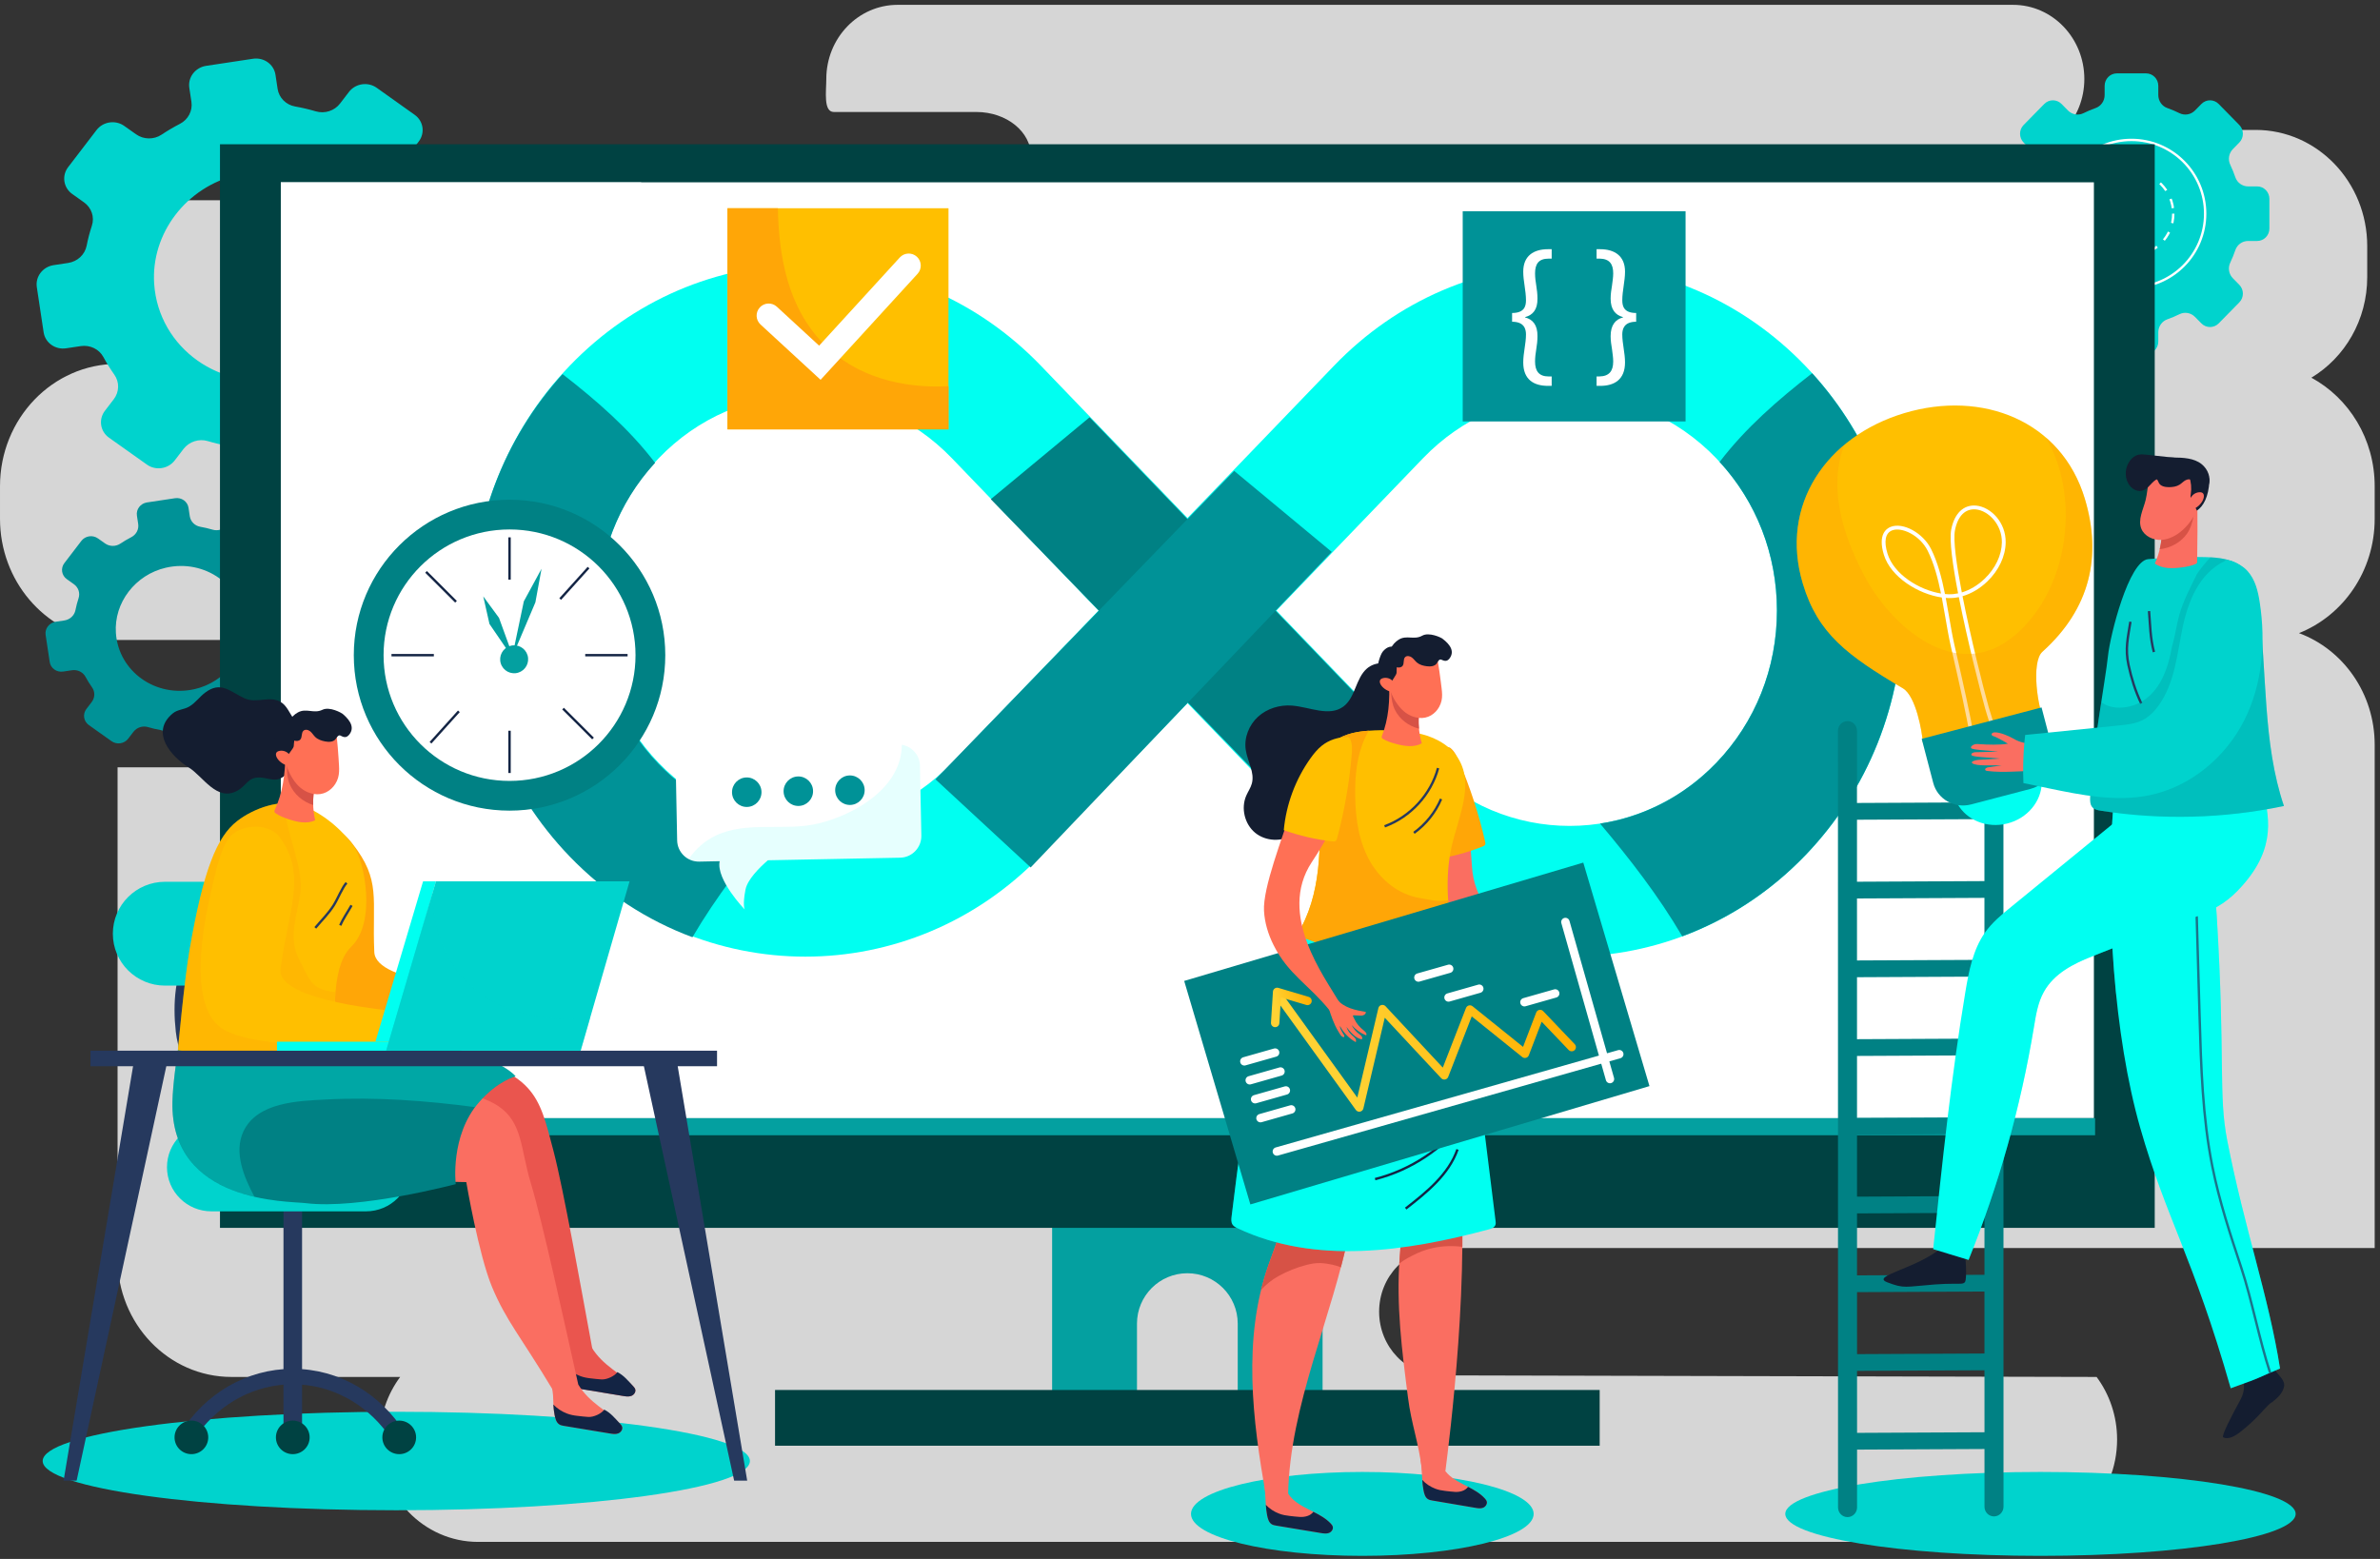 <svg  viewBox="0 0 290 190" fill="none" xmlns="http://www.w3.org/2000/svg">
<rect x="0" y="0" width="290" height="190" fill="#333333" stroke="none"/>
<path opacity="0.8" d="M289.352 63.23V59.255C289.352 53.505 286.222 48.519 281.639 46.032C285.707 43.584 288.443 39.011 288.443 33.77V29.994C288.443 22.174 282.351 15.834 274.838 15.834H251.594C253.066 14.214 253.974 12.034 253.974 9.628C253.974 4.636 250.088 0.59 245.291 0.59H109.368C104.572 0.59 100.684 4.637 100.684 9.628C100.684 11.075 100.3 13.649 101.601 13.649C109.15 13.649 118.973 13.649 118.973 13.649C122.648 13.649 125.628 16.058 125.628 19.03C125.628 22.001 122.648 24.41 118.973 24.41H14.809C14.776 24.41 14.743 24.406 14.709 24.406C14.001 26.12 13.607 28.009 13.607 29.994V33.77C13.607 37.977 15.372 41.755 18.171 44.347H14.325C6.415 44.347 0.001 51.022 0.001 59.255V63.23C0.001 70.78 5.395 77.016 12.39 77.999H70.913C75.031 77.999 78.37 81.474 78.37 85.76C78.37 90.047 75.031 93.522 70.913 93.522H14.325V153.373C14.325 161.35 20.54 167.82 28.205 167.82H48.76C47.195 169.927 46.261 172.57 46.261 175.441C46.261 182.335 51.63 187.923 58.254 187.923H245.973C252.598 187.923 257.966 182.335 257.966 175.441C257.966 172.57 257.032 169.928 255.468 167.82L175.502 167.628C171.383 167.628 168.044 164.151 168.044 159.865C168.044 155.578 171.383 152.103 175.502 152.103H289.352V90.774C289.352 84.495 285.501 79.154 280.126 77.163C285.519 75.024 289.352 69.594 289.352 63.23Z" fill="white"/>
<path d="M275.033 22.719H273.927C273.223 22.719 272.594 22.266 272.369 21.591C272.193 21.077 271.986 20.578 271.76 20.093C271.447 19.448 271.577 18.677 272.074 18.169L272.855 17.374C273.439 16.782 273.439 15.818 272.855 15.23L270.344 12.671C269.76 12.078 268.816 12.078 268.238 12.671L267.453 13.468C266.957 13.975 266.197 14.105 265.564 13.793C265.087 13.559 264.597 13.348 264.09 13.17C263.428 12.937 262.986 12.3 262.986 11.583V10.459C262.986 9.619 262.317 8.942 261.494 8.942H257.941C257.116 8.942 256.448 9.619 256.448 10.459V11.583C256.448 12.299 256.006 12.937 255.342 13.17C254.835 13.348 254.344 13.559 253.869 13.793C253.238 14.105 252.481 13.975 251.98 13.468L251.199 12.671C250.617 12.078 249.672 12.078 249.091 12.671L246.578 15.23C245.995 15.818 245.995 16.782 246.578 17.374L247.359 18.169C247.858 18.677 247.99 19.448 247.68 20.093C247.449 20.577 247.243 21.076 247.07 21.591C246.839 22.266 246.212 22.719 245.507 22.719H244.405C243.58 22.719 242.913 23.399 242.913 24.238V27.851C242.913 28.691 243.581 29.369 244.405 29.369H245.507C246.212 29.369 246.839 29.819 247.07 30.496C247.243 31.01 247.449 31.51 247.68 31.993C247.99 32.643 247.858 33.413 247.359 33.916L246.578 34.71C245.995 35.306 245.995 36.264 246.578 36.855L249.091 39.414C249.672 40.005 250.617 40.005 251.199 39.414L251.98 38.621C252.481 38.115 253.238 37.981 253.869 38.295C254.344 38.532 254.836 38.736 255.342 38.916C256.006 39.148 256.448 39.788 256.448 40.502V41.627C256.448 42.467 257.117 43.144 257.941 43.144H261.494C262.317 43.144 262.986 42.467 262.986 41.627V40.502C262.986 39.788 263.428 39.148 264.09 38.916C264.597 38.735 265.087 38.531 265.564 38.295C266.197 37.981 266.957 38.116 267.453 38.621L268.238 39.414C268.817 40.005 269.76 40.005 270.344 39.414L272.855 36.855C273.439 36.264 273.439 35.306 272.855 34.71L272.074 33.916C271.577 33.413 271.447 32.643 271.76 31.993C271.986 31.51 272.193 31.01 272.369 30.496C272.594 29.819 273.223 29.369 273.927 29.369H275.033C275.856 29.369 276.523 28.691 276.523 27.851V24.238C276.523 23.399 275.856 22.719 275.033 22.719Z" fill="#00D3CD"/>
<path d="M268.696 26.041C268.696 31.007 264.677 35.032 259.717 35.032C254.758 35.032 250.738 31.007 250.738 26.041C250.738 21.08 254.758 17.054 259.717 17.054C264.677 17.054 268.696 21.08 268.696 26.041Z" stroke="white" stroke-width="0.29" stroke-miterlimit="10"/>
<path d="M264.809 26.041C264.809 28.858 262.531 31.139 259.718 31.139C256.907 31.139 254.627 28.858 254.627 26.041C254.627 23.229 256.907 20.948 259.718 20.948C262.531 20.948 264.809 23.229 264.809 26.041Z" stroke="white" stroke-width="0.29" stroke-miterlimit="10" stroke-dasharray="1.16 1.16"/>
<path d="M59.318 32.343L58.487 26.832C58.294 25.554 57.066 24.681 55.742 24.88L53.964 25.148C52.835 25.318 51.721 24.783 51.204 23.805C50.8 23.066 50.357 22.351 49.879 21.672C49.233 20.763 49.262 19.554 49.943 18.663L51.015 17.257C51.819 16.216 51.597 14.745 50.522 13.99L45.9 10.7C44.826 9.936 43.311 10.165 42.514 11.211L41.437 12.615C40.757 13.507 39.567 13.892 38.477 13.57C37.66 13.329 36.821 13.128 35.967 12.979C34.852 12.785 33.991 11.918 33.826 10.827L33.567 9.114C33.374 7.835 32.148 6.964 30.824 7.163L25.118 8.025C23.793 8.225 22.876 9.422 23.067 10.698L23.326 12.413C23.492 13.505 22.925 14.584 21.911 15.101C21.14 15.497 20.4 15.938 19.69 16.411C18.745 17.038 17.499 17.022 16.581 16.368L15.141 15.349C14.069 14.584 12.553 14.812 11.755 15.861L8.305 20.368C7.504 21.408 7.727 22.879 8.798 23.639L10.234 24.662C11.155 25.313 11.542 26.459 11.192 27.518C10.932 28.311 10.717 29.123 10.557 29.949C10.342 31.036 9.438 31.875 8.308 32.047L6.535 32.315C5.211 32.516 4.294 33.712 4.486 34.991L5.317 40.503C5.511 41.783 6.739 42.652 8.064 42.449L9.837 42.183C10.966 42.014 12.079 42.548 12.603 43.524C13.001 44.264 13.446 44.975 13.928 45.659C14.575 46.571 14.542 47.777 13.854 48.669L12.783 50.064C11.984 51.115 12.204 52.578 13.277 53.34L17.903 56.624C18.973 57.39 20.489 57.158 21.289 56.115L22.363 54.715C23.049 53.825 24.233 53.435 25.322 53.76C26.141 54.006 26.976 54.203 27.83 54.353C28.95 54.545 29.812 55.412 29.976 56.501L30.234 58.216C30.427 59.494 31.655 60.367 32.98 60.169L38.687 59.307C40.01 59.107 40.928 57.908 40.733 56.628L40.474 54.916C40.311 53.823 40.876 52.744 41.885 52.229C42.658 51.831 43.4 51.398 44.108 50.92C45.057 50.289 46.307 50.31 47.22 50.96L48.662 51.977C49.731 52.741 51.245 52.513 52.048 51.466L55.495 46.959C56.297 45.915 56.077 44.452 55.001 43.687L53.564 42.669C52.649 42.019 52.265 40.876 52.614 39.813C52.87 39.019 53.084 38.208 53.251 37.383C53.458 36.296 54.361 35.456 55.495 35.285L57.271 35.016C58.593 34.816 59.511 33.623 59.318 32.343ZM34.843 46.018C26.922 47.839 19.325 42.436 18.787 34.606C18.364 28.446 22.73 22.738 28.961 21.311C36.876 19.49 44.478 24.889 45.015 32.724C45.434 38.879 41.069 44.584 34.843 46.018Z" fill="#00D3CD"/>
<path d="M38.389 75.796L37.891 72.496C37.775 71.731 37.04 71.209 36.247 71.328L35.183 71.488C34.507 71.59 33.84 71.269 33.53 70.684C33.288 70.242 33.023 69.813 32.737 69.406C32.349 68.863 32.367 68.139 32.775 67.605L33.416 66.763C33.898 66.14 33.765 65.259 33.121 64.807L30.354 62.838C29.711 62.38 28.803 62.518 28.326 63.144L27.681 63.985C27.275 64.519 26.562 64.749 25.909 64.556C25.42 64.412 24.918 64.291 24.407 64.202C23.739 64.086 23.223 63.567 23.125 62.914L22.97 61.888C22.855 61.123 22.12 60.601 21.327 60.721L17.911 61.236C17.117 61.356 16.569 62.073 16.683 62.837L16.838 63.864C16.938 64.518 16.598 65.164 15.991 65.474C15.529 65.711 15.086 65.975 14.661 66.258C14.095 66.633 13.349 66.624 12.8 66.232L11.937 65.622C11.296 65.164 10.388 65.3 9.91 65.928L7.845 68.627C7.365 69.249 7.499 70.13 8.14 70.585L9 71.198C9.551 71.588 9.783 72.274 9.573 72.908C9.418 73.383 9.289 73.869 9.193 74.363C9.065 75.014 8.523 75.517 7.847 75.619L6.786 75.779C5.993 75.9 5.444 76.616 5.559 77.382L6.057 80.682C6.173 81.448 6.908 81.969 7.701 81.847L8.763 81.688C9.439 81.586 10.105 81.906 10.419 82.49C10.657 82.934 10.924 83.36 11.212 83.769C11.6 84.315 11.58 85.037 11.168 85.571L10.527 86.406C10.049 87.035 10.181 87.911 10.823 88.367L13.592 90.334C14.233 90.792 15.141 90.653 15.62 90.029L16.263 89.19C16.674 88.657 17.383 88.423 18.035 88.618C18.525 88.765 19.025 88.883 19.536 88.974C20.207 89.088 20.722 89.608 20.821 90.259L20.975 91.286C21.091 92.052 21.826 92.574 22.62 92.455L26.037 91.94C26.829 91.82 27.378 91.101 27.262 90.335L27.106 89.31C27.009 88.656 27.347 88.01 27.951 87.701C28.413 87.463 28.858 87.204 29.282 86.918C29.85 86.54 30.599 86.553 31.145 86.942L32.009 87.55C32.648 88.008 33.555 87.871 34.036 87.244L36.1 84.547C36.58 83.921 36.448 83.045 35.804 82.587L34.944 81.977C34.396 81.588 34.166 80.903 34.375 80.267C34.528 79.792 34.656 79.306 34.756 78.813C34.88 78.161 35.421 77.659 36.1 77.556L37.163 77.395C37.954 77.276 38.505 76.562 38.389 75.796ZM23.735 83.984C18.992 85.074 14.444 81.839 14.122 77.151C13.869 73.463 16.483 70.045 20.213 69.191C24.952 68.101 29.504 71.333 29.826 76.024C30.076 79.709 27.462 83.125 23.735 83.984Z" fill="#009297"/>
<path d="M128.2 145.316V171.026H138.539V161.326C138.539 157.93 141.287 155.18 144.677 155.18C148.067 155.18 150.816 157.931 150.816 161.326V171.026H161.155V145.316H128.2Z" fill="#04A0A0"/>
<path d="M194.919 169.408H94.438V176.201H194.919V169.408Z" fill="#004242"/>
<path d="M262.552 17.582H26.804V149.649H262.552V17.582Z" fill="#004242"/>
<path d="M255.139 22.22H34.218V136.277H255.139V22.22Z" fill="white"/>
<path opacity="0.8" d="M239.124 135.608C230.373 133.493 222.02 130.085 213.869 126.304C205.692 122.511 197.478 118.704 189.424 114.65C146.225 92.917 107.826 60.531 78.105 22.22H34.218V136.277H242.11C241.113 136.066 240.115 135.847 239.124 135.608Z" fill="white"/>
<path d="M255.285 136.277H34.072V138.364H255.285V136.277Z" fill="#04A0A0"/>
<path d="M219.964 44.578C212.295 36.608 202.1 32.219 191.256 32.219C180.412 32.219 170.215 36.608 162.547 44.578L144.691 63.136L126.834 44.578C119.167 36.608 108.971 32.219 98.127 32.219C87.282 32.219 77.087 36.608 69.418 44.578C53.588 61.03 53.588 87.801 69.418 104.254C77.333 112.48 87.73 116.593 98.127 116.593C108.523 116.593 118.92 112.48 126.834 104.254L144.691 85.695L162.547 104.254C170.462 112.48 180.859 116.593 191.256 116.593C201.652 116.593 212.049 112.479 219.964 104.254C227.632 96.284 231.855 85.687 231.855 74.416C231.855 63.145 227.632 52.548 219.964 44.578ZM115.99 92.982C111.219 97.941 104.875 100.672 98.128 100.672C91.379 100.672 85.035 97.94 80.264 92.981C75.492 88.022 72.865 81.429 72.865 74.416C72.865 67.403 75.492 60.809 80.264 55.85C85.035 50.891 91.379 48.159 98.127 48.159C104.875 48.159 111.219 50.891 115.99 55.85L133.854 74.416L115.99 92.982ZM133.854 74.416L115.99 92.982L133.854 74.416ZM209.119 92.982C199.269 103.22 183.242 103.22 173.392 92.982L155.528 74.416L173.392 55.85C178.164 50.891 184.507 48.159 191.256 48.159C198.002 48.159 204.348 50.891 209.119 55.85C213.891 60.809 216.518 67.403 216.518 74.416C216.518 81.429 213.891 88.022 209.119 92.982Z" fill="#00FFF1"/>
<path d="M169.014 88.561L132.764 50.86L120.729 60.839L157.777 99.084L169.014 88.561Z" fill="#008184"/>
<path d="M220.81 45.487C216.643 48.72 212.658 52.196 209.533 56.302C214.039 61.207 216.518 67.612 216.518 74.416C216.518 81.43 213.891 88.023 209.119 92.983C205.137 97.121 200.147 99.584 194.963 100.377C198.545 104.614 202.11 109.212 204.981 114.119C210.454 112.085 215.589 108.801 219.964 104.254C227.632 96.284 231.855 85.687 231.855 74.416C231.855 63.567 227.941 53.345 220.81 45.487Z" fill="#009297"/>
<path d="M68.545 45.595C72.713 48.828 76.697 52.305 79.822 56.411C75.317 61.316 72.837 67.72 72.837 74.525C72.837 81.538 75.465 88.132 80.236 93.091C84.218 97.229 89.208 99.693 94.392 100.485C90.81 104.722 87.245 109.32 84.375 114.227C78.902 112.194 73.767 108.909 69.392 104.362C61.723 96.392 57.501 85.796 57.501 74.524C57.501 63.676 61.414 53.454 68.545 45.595Z" fill="#009297"/>
<path d="M113.986 94.983L150.382 57.392L162.272 67.262L125.587 105.723L113.986 94.983Z" fill="#009297"/>
<path d="M115.573 25.38H88.645V52.331H115.573V25.38Z" fill="#FFBF00"/>
<path d="M100.274 41.827C96.003 37.397 94.909 31.369 94.781 25.38H88.645V52.33H115.573V47.068C109.991 47.371 104.254 45.955 100.274 41.827Z" fill="#FFA607"/>
<path d="M99.989 46.291L92.668 39.549C92.071 38.999 92.032 38.067 92.581 37.47C93.13 36.872 94.06 36.834 94.658 37.382L99.809 42.128L109.641 31.379C110.191 30.78 111.119 30.739 111.718 31.286C112.317 31.834 112.356 32.766 111.809 33.365L99.989 46.291Z" fill="white"/>
<path d="M205.384 25.745H178.23V51.366H205.384V25.745Z" fill="#009297"/>
<path d="M184.247 38.147C185.73 38.147 185.939 37.332 185.939 36.6C185.939 36.015 185.855 35.43 185.772 34.844C185.688 34.259 185.605 33.695 185.605 33.11C185.605 31.187 186.858 30.371 188.633 30.371H189.071V31.521H188.695C187.463 31.521 187.045 32.19 187.045 33.319C187.045 33.799 187.108 34.301 187.192 34.803C187.275 35.325 187.338 35.827 187.338 36.391C187.359 37.729 186.774 38.398 185.834 38.649V38.691C186.774 38.921 187.359 39.632 187.338 40.969C187.338 41.534 187.275 42.056 187.192 42.558C187.108 43.08 187.045 43.561 187.045 44.063C187.045 45.233 187.526 45.881 188.695 45.881H189.071V47.03H188.633C186.899 47.03 185.605 46.278 185.605 44.167C185.605 43.602 185.688 43.017 185.772 42.453C185.855 41.889 185.939 41.324 185.939 40.76C185.939 40.112 185.73 39.213 184.247 39.213V38.147Z" fill="white"/>
<path d="M199.365 39.213C197.882 39.213 197.673 40.111 197.673 40.76C197.673 41.324 197.757 41.888 197.84 42.453C197.924 43.017 198.007 43.602 198.007 44.166C198.007 46.278 196.692 47.03 194.979 47.03H194.541V45.88H194.896C196.065 45.86 196.567 45.232 196.567 44.062C196.567 43.56 196.483 43.08 196.42 42.557C196.337 42.056 196.253 41.533 196.253 40.968C196.253 39.631 196.838 38.92 197.757 38.69V38.648C196.838 38.398 196.253 37.729 196.253 36.391C196.253 35.827 196.337 35.325 196.42 34.802C196.483 34.301 196.567 33.799 196.567 33.318C196.567 32.189 196.128 31.541 194.917 31.52H194.541V30.371H194.959C196.734 30.371 198.008 31.186 198.008 33.109C198.008 33.694 197.924 34.259 197.841 34.844C197.757 35.429 197.674 36.014 197.674 36.6C197.674 37.332 197.883 38.147 199.365 38.147V39.213H199.365Z" fill="white"/>
<path d="M248.629 189.625C265.802 189.625 279.722 187.336 279.722 184.512C279.722 181.688 265.802 179.399 248.629 179.399C231.457 179.399 217.536 181.688 217.536 184.512C217.536 187.336 231.457 189.625 248.629 189.625Z" fill="#00D3CD"/>
<path d="M223.952 89.073L223.963 183.727C223.963 184.379 224.483 184.904 225.123 184.902C225.763 184.898 226.281 184.367 226.282 183.715L226.281 176.676L241.807 176.601L241.809 183.641C241.809 184.293 242.33 184.819 242.968 184.817C243.608 184.813 244.126 184.281 244.126 183.629L244.115 88.977C244.116 88.322 243.597 87.798 242.957 87.8C242.317 87.802 241.797 88.335 241.799 88.987V97.79L226.27 97.864V89.061C226.269 88.409 225.75 87.883 225.111 87.886C224.471 87.89 223.953 88.421 223.952 89.073ZM226.279 167.079L241.807 167.005L241.809 174.56L226.281 174.635L226.279 167.079ZM226.279 157.484L241.805 157.409L241.806 164.962L226.28 165.038L226.279 157.484ZM226.276 147.887L241.806 147.812V155.368L226.277 155.442L226.276 147.887ZM226.277 138.292L241.803 138.216L241.804 145.77L226.277 145.846V138.292ZM226.275 128.696L241.803 128.621L241.805 136.176L226.276 136.25L226.275 128.696ZM226.274 119.101L241.802 119.025L241.803 126.579L226.274 126.654L226.274 119.101ZM226.272 109.504L241.801 109.429L241.801 116.984L226.274 117.057L226.272 109.504ZM226.273 99.907L241.8 99.834V107.386L226.272 107.462L226.273 99.907Z" fill="#008184"/>
<path d="M272.993 170.595C273.643 169.401 273.428 168.571 273.197 167.387C274.408 167.169 275.614 166.807 276.601 166.277L278.011 167.991C278.109 168.112 278.201 168.301 278.26 168.449C278.405 168.805 278.307 169.154 278.111 169.546C277.911 169.945 277.6 170.27 277.251 170.564C277.13 170.661 277.007 170.764 276.883 170.868C276.567 171.05 276.299 171.324 276.048 171.607C275.876 171.775 275.714 171.948 275.567 172.131C274.768 173.001 273.897 173.808 272.963 174.538C272.342 175.022 271.505 175.498 270.897 175.174C270.633 175.038 271.923 172.559 272.993 170.595Z" fill="#141D30"/>
<path d="M264.758 95.094C268.214 99.741 269.749 105.664 270.11 111.65C271.17 129.235 270.286 133.377 271.388 139.012C273.509 149.871 276.421 157.916 277.819 166.792C274.763 168.058 275.946 167.726 271.809 169.203C267.224 153.163 263.934 148.482 260.79 137.483C257.561 126.192 256.565 110.533 257.484 98.462C257.511 98.081 257.558 97.667 257.835 97.378C258.055 97.147 258.376 97.048 258.677 96.961C260.86 96.334 263.043 95.707 264.758 95.094Z" fill="#00FFF1"/>
<path d="M267.664 111.642C267.781 115.684 267.899 119.727 268.014 123.769C268.194 129.961 268.373 136.185 269.571 142.169C270.417 146.402 271.762 150.476 273.105 154.536C274.403 158.465 275.311 163.375 276.61 167.304" stroke="#26395E" stroke-width="0.29" stroke-miterlimit="10"/>
<path opacity="0.3" d="M262.83 117.869C266.406 118.41 265.841 122.881 265.567 125.447C265.15 129.37 265.922 133.906 266.854 137.737C267.356 139.8 268.032 141.821 268.676 143.843C270.477 149.492 272.421 155.161 273.599 160.983C273.936 162.65 274.832 166.162 274.063 168.382C275.62 167.793 275.527 167.743 277.819 166.792C276.421 157.916 273.509 149.871 271.387 139.012C270.285 133.377 271.17 129.235 270.109 111.651C269.749 105.665 268.214 99.742 264.758 95.095C263.043 95.707 260.86 96.335 258.677 96.962C258.375 97.049 258.055 97.148 257.834 97.379C257.558 97.668 257.511 98.083 257.483 98.463C256.958 105.355 257.06 113.414 257.843 121.164C259.072 119.364 260.785 117.561 262.83 117.869Z" fill="#00FFF1"/>
<path d="M236.661 152.012C233.453 154.694 227.875 155.489 229.974 156.29C232.073 157.09 232.098 156.825 235.735 156.549C239.374 156.274 239.462 156.875 239.551 155.604C239.64 154.334 239.348 151.774 239.348 151.774C239.348 151.774 239.87 149.328 236.661 152.012Z" fill="#141D30"/>
<path d="M263.961 95.085L245.029 110.551C243.891 111.479 242.736 112.43 241.862 113.669C240.403 115.742 239.898 118.382 239.476 120.907C237.741 131.317 236.648 141.786 235.555 152.246C236.993 152.68 238.432 153.116 239.868 153.551C243.542 144.44 246.223 134.901 247.823 125.236C248.07 123.741 248.308 122.193 249.048 120.873C250.308 118.622 252.653 117.467 254.867 116.582C268.114 111.296 269.985 111.537 273.153 108.022C277.522 103.172 276.388 99.294 275.711 96.056C272.249 94.644 268.043 94.863 263.961 95.085Z" fill="#00FFF1"/>
<path opacity="0.3" d="M275.71 96.056C274.899 95.725 274.046 95.487 273.165 95.313C273.766 96.153 274.22 97.145 274.503 98.122C275.461 101.419 275.348 105.202 272.66 107.715C268.872 111.259 263.392 112.299 258.484 113.234C253.504 114.181 248.263 115.323 245.487 120.021C241.921 126.056 242.154 133.6 241.211 140.367C240.851 142.948 240.268 150.414 237.312 152.778C238.164 153.035 239.017 153.293 239.868 153.551C243.542 144.439 246.223 134.9 247.823 125.236C248.07 123.74 248.308 122.193 249.048 120.873C250.308 118.621 252.653 117.466 254.867 116.581C268.114 111.295 269.986 111.537 273.153 108.022C277.521 103.172 276.387 99.294 275.71 96.056Z" fill="#00FFF1"/>
<path d="M261.773 68.145C259.385 68.317 257.112 77.47 256.86 79.906C256.534 83.063 254.904 91.371 254.689 97.161C254.674 97.576 254.671 98.029 254.928 98.35C255.183 98.666 255.613 98.752 256.007 98.812C263.394 99.969 270.977 99.77 278.295 98.233C275.674 90.478 276.27 82.018 275.211 73.883C274.996 72.217 274.642 70.433 273.437 69.297C272.206 68.134 270.396 67.944 268.725 67.9C265.978 67.825 263.227 68.039 261.773 68.145Z" fill="#00D3CD"/>
<path d="M259.587 75.778C259.287 77.715 258.925 79.06 259.358 81.06C259.712 82.68 260.195 84.245 260.906 85.729" stroke="#26395E" stroke-width="0.29" stroke-miterlimit="10"/>
<path d="M261.856 74.481C262.004 76.23 261.992 77.7 262.451 79.469" stroke="#26395E" stroke-width="0.29" stroke-miterlimit="10"/>
<path opacity="0.3" d="M275.211 73.883C274.996 72.217 274.642 70.433 273.437 69.297C272.358 68.278 270.836 68.006 269.351 67.925C268.721 68.574 268.17 69.257 267.689 69.973C266.871 71.65 265.979 73.31 265.503 75.096C265.181 76.301 265.032 77.55 264.666 78.745C264.199 81.406 263.219 84.407 260.615 85.694C259.203 86.391 257.221 86.513 256.033 85.572C255.469 89.223 254.82 93.653 254.69 97.161C254.675 97.576 254.672 98.029 254.929 98.35C255.184 98.666 255.614 98.751 256.008 98.812C263.395 99.969 270.977 99.77 278.296 98.233C275.674 90.478 276.27 82.017 275.211 73.883Z" fill="#009297"/>
<path d="M263.412 64.672C263.434 66.047 263.141 67.428 262.56 68.686C263.478 69.351 264.741 69.305 265.88 69.149C266.443 69.071 267.009 68.973 267.526 68.745C267.584 68.719 267.645 68.689 267.679 68.638C267.715 68.584 267.717 68.516 267.719 68.452C267.765 65.982 267.773 63.511 267.746 61.04C266.628 61.419 265.38 61.24 264.245 61.57C264.136 61.601 264.023 61.64 263.941 61.717C263.839 61.811 263.796 61.948 263.759 62.079C263.499 63.007 263.401 63.962 263.412 64.672Z" fill="#FA6E61"/>
<path d="M266.512 65.003C267.326 63.819 267.26 62.343 267.744 61.041C266.626 61.419 265.379 61.24 264.245 61.569C264.134 61.602 264.022 61.64 263.94 61.717C263.838 61.81 263.795 61.948 263.758 62.079C263.499 63.007 263.401 63.962 263.411 64.672C263.424 65.434 263.336 66.196 263.159 66.939C264.499 66.789 265.755 66.104 266.512 65.003Z" fill="#D75246"/>
<path d="M261.916 58.405C261.663 59.245 261.649 60.133 261.433 60.98C261.138 62.138 260.471 63.345 260.924 64.45C261.292 65.346 262.35 65.852 263.345 65.8C264.34 65.747 265.259 65.228 265.988 64.566C267.388 63.293 268.208 61.442 268.195 59.587C268.19 58.973 268.14 58.438 267.446 57.93C266.658 57.354 265.916 57.114 264.947 56.923C263.572 56.654 262.168 57.566 261.916 58.405Z" fill="#FA6E61"/>
<path d="M263.803 55.915C262.694 56.174 261.821 57.198 261.771 58.301C261.766 58.381 261.769 58.468 261.822 58.529C261.92 58.643 262.11 58.592 262.238 58.509C262.363 58.426 262.492 58.315 262.644 58.331C262.892 58.357 262.951 58.67 263.07 58.881C263.288 59.27 263.813 59.373 264.27 59.374C264.724 59.374 265.197 59.311 265.58 59.069C265.839 58.906 266.045 58.667 266.316 58.523C266.588 58.377 266.977 58.361 267.158 58.603C267.385 58.905 267.133 59.368 267.321 59.695C267.449 59.915 267.744 59.996 268.004 59.97C268.484 59.92 268.901 59.57 269.088 59.138C269.276 58.706 269.255 58.208 269.106 57.765C268.949 57.297 268.651 56.874 268.259 56.563C267.328 55.822 266.019 55.774 264.812 55.759C264.336 55.754 263.806 55.767 263.803 55.915Z" fill="#141D30"/>
<path d="M264.98 55.79C263.825 55.665 262.67 55.541 261.514 55.416C261.197 55.382 260.869 55.348 260.557 55.422C260.121 55.526 259.761 55.831 259.507 56.182C258.931 56.982 258.858 58.07 259.323 58.914C259.642 59.491 260.315 59.977 260.997 59.814C261.707 59.643 262.059 58.889 262.663 58.491C262.792 58.406 262.956 58.335 263.1 58.388C263.185 58.419 263.247 58.487 263.318 58.54C263.545 58.711 263.877 58.73 264.154 58.632C264.432 58.534 264.658 58.334 264.831 58.108C265.345 57.433 265.402 56.483 264.98 55.79Z" fill="#141D30"/>
<path d="M266.744 58.057C266.988 58.748 267.057 59.499 266.942 60.223C266.926 60.32 266.908 60.419 266.917 60.517C266.929 60.629 266.978 60.733 267.026 60.835C267.247 61.302 267.468 61.77 267.689 62.237C268.515 61.668 269.096 60.549 269.214 58.66C269.233 58.327 269.169 58.288 268.973 58.017C268.653 57.575 268.009 57.544 267.462 57.593C267.282 57.608 267.095 57.631 266.947 57.731C266.798 57.831 266.705 58.035 266.744 58.057Z" fill="#141D30"/>
<path d="M266.96 60.642C267.18 60.222 267.668 59.955 268.143 59.996C268.986 60.068 268.426 61.699 267.077 62.107C266.888 62.164 266.65 62.179 266.528 62.027C266.431 61.906 266.452 61.731 266.488 61.58C266.59 61.164 266.774 60.767 266.96 60.642Z" fill="#FA6E61"/>
<path d="M232.035 50.351C222.542 53.2 216.808 61.566 219.67 71.124C221.501 77.238 225.084 79.87 231.868 83.891C233.478 84.845 234.222 89.298 234.293 90.453C236.634 89.132 240.101 90.207 243.398 89.204C246.151 88.363 246.807 88.268 249.167 87.982C248.287 86.428 247.458 80.698 248.863 79.434C254.724 74.162 256.114 67.735 254.042 60.813C251.179 51.254 241.526 47.505 232.035 50.351Z" fill="#FFBF00"/>
<path d="M243.236 89.193L242.781 89.293C242.732 89.073 242.552 88.501 242.36 87.896C242.182 87.338 241.993 86.744 241.882 86.339C241.396 84.585 239.762 78.261 238.682 72.774C238.26 72.863 237.838 72.903 237.422 72.891C237.311 72.887 237.199 72.882 237.087 72.873C237.229 73.625 237.36 74.383 237.488 75.132C237.696 76.343 237.893 77.485 238.135 78.565C238.26 79.125 238.399 79.73 238.543 80.369C239.187 83.189 239.986 86.697 240.607 90.188L240.151 90.27C239.531 86.788 238.735 83.286 238.093 80.473C237.947 79.833 237.807 79.228 237.682 78.667C237.439 77.575 237.241 76.427 237.032 75.212C236.894 74.417 236.756 73.614 236.603 72.82C233.751 72.411 230.383 70.35 229.545 67.605C228.794 65.145 229.851 64.422 230.365 64.218C231.875 63.613 234.319 64.95 235.301 66.915C236.108 68.538 236.604 70.439 236.994 72.399C237.142 72.413 237.289 72.422 237.433 72.427C237.816 72.437 238.204 72.4 238.592 72.318C237.932 68.889 237.508 65.853 237.749 64.566C238.124 62.57 239.269 61.47 240.817 61.625C242.57 61.802 244.425 63.648 244.39 66.116C244.367 67.792 243.549 69.526 242.147 70.873C241.245 71.736 240.201 72.352 239.133 72.662C240.123 77.7 241.599 83.583 242.327 86.213C242.439 86.615 242.625 87.202 242.801 87.755C243.004 88.397 243.18 88.95 243.236 89.193ZM239.045 72.203C240.023 71.911 240.99 71.339 241.825 70.537C243.139 69.275 243.904 67.662 243.926 66.11C243.957 63.93 242.288 62.241 240.77 62.087C239.47 61.958 238.538 62.892 238.206 64.653C237.981 65.851 238.391 68.802 239.045 72.203ZM230.526 64.654C229.725 64.983 229.534 65.981 229.989 67.47C230.76 69.994 233.84 71.904 236.509 72.337C236.129 70.465 235.649 68.656 234.885 67.123C233.942 65.232 231.705 64.182 230.536 64.649C230.532 64.651 230.528 64.652 230.526 64.654Z" fill="white"/>
<path opacity="0.4" d="M254.043 60.814C253.103 57.675 251.427 55.167 249.269 53.309C249.685 54.014 250.055 54.756 250.37 55.537C253.236 62.66 251.475 72.443 245.437 77.49C238.423 83.353 230.468 76.454 227.131 70.115C224.388 64.906 222.789 59.213 224.74 54.208C219.91 58.246 217.653 64.387 219.671 71.124C221.501 77.238 225.084 79.87 231.868 83.891C233.479 84.845 234.222 89.298 234.294 90.453C236.635 89.132 240.102 90.207 243.399 89.204C246.152 88.363 246.807 88.268 249.168 87.982C248.287 86.428 247.459 80.698 248.864 79.434C254.725 74.162 256.114 67.736 254.043 60.814Z" fill="#FFA607"/>
<path d="M238.515 97.97C239.612 99.943 242.085 100.993 244.572 100.371C247.057 99.747 248.746 97.656 248.786 95.399L238.515 97.97Z" fill="#00FFF1"/>
<path d="M234.156 90.048L235.564 95.425C236.082 97.404 238.15 98.576 240.182 98.041L247.425 96.144C249.458 95.613 250.687 93.574 250.168 91.596L248.761 86.221L234.156 90.048Z" fill="#009297"/>
<path d="M247.988 90.7C246.734 90.592 246.162 90.502 245.321 90.016C244.757 89.689 243.667 89.223 243.016 89.26C242.846 89.268 242.635 89.38 242.676 89.545C242.705 89.66 242.84 89.706 242.954 89.743C243.399 89.887 245.003 90.802 244.6 90.649C243.672 90.801 242.182 90.768 241.245 90.696C241.027 90.679 240.803 90.657 240.594 90.721C240.385 90.784 240.068 90.991 240.182 91.178C240.326 91.412 242.378 91.464 243.475 91.609C242.547 91.632 241.62 91.656 240.691 91.679C240.465 91.685 240.132 91.814 240.224 92.022C240.349 92.299 242.529 92.308 243.682 92.451L241.045 92.61C240.693 92.632 240.044 92.828 240.334 93.031C240.862 93.404 242.644 93.24 243.904 93.28C243.351 93.36 242.798 93.44 242.246 93.52C242.064 93.548 241.821 93.677 241.903 93.843C241.946 93.93 242.056 93.952 242.151 93.963C244.257 94.223 246.116 93.929 248.489 93.961C248.292 92.872 248.501 91.747 247.988 90.7Z" fill="#FA6E61"/>
<path d="M275.349 73.438C275.138 72.058 274.804 70.625 273.835 69.57C272.866 68.518 271.075 68.014 271.106 68.366C267.979 69.849 266.594 73.324 265.931 76.557C265.269 79.789 264.992 83.237 263.037 85.97C262.507 86.712 261.845 87.394 260.999 87.803C260.141 88.217 259.158 88.32 258.202 88.416L246.765 89.575C246.731 89.897 246.691 90.216 246.664 90.539C246.524 92.178 246.481 93.807 246.553 95.442L249.598 96.073C253.622 96.908 257.795 97.745 261.827 96.939C266.933 95.915 271.188 92.259 273.439 87.831C275.688 83.402 276.089 78.292 275.349 73.438Z" fill="#00D3CD"/>
<path d="M165.997 189.625C177.527 189.625 186.874 187.336 186.874 184.512C186.874 181.688 177.527 179.399 165.997 179.399C154.467 179.399 145.12 181.688 145.12 184.512C145.12 187.336 154.467 189.625 165.997 189.625Z" fill="#00D3CD"/>
<path d="M156.957 182.033C158.111 183.851 160.686 184.125 162.15 185.687C162.254 185.798 162.357 185.92 162.396 186.068C162.481 186.391 162.226 186.725 161.92 186.837C161.614 186.949 161.277 186.896 160.957 186.844C159.145 186.543 157.332 186.243 155.52 185.943C155.323 185.91 155.121 185.876 154.951 185.769C154.584 185.539 154.469 185.054 154.387 184.62C154.14 183.312 154.263 182.214 154.017 180.906C155.226 181.093 155.796 181.514 156.957 182.033Z" fill="#FA6E61"/>
<path d="M162.396 186.068C162.357 185.92 162.255 185.798 162.15 185.687C161.567 185.065 160.806 184.648 160.03 184.255C159.693 184.734 159.035 184.912 158.409 184.883C157.982 184.862 157.558 184.804 157.133 184.758C156.706 184.712 156.283 184.637 155.88 184.485C155.263 184.252 154.691 183.888 154.24 183.406C154.268 183.799 154.307 184.198 154.387 184.62C154.469 185.054 154.584 185.539 154.951 185.769C155.121 185.875 155.324 185.91 155.52 185.943C157.333 186.244 159.145 186.544 160.957 186.844C161.277 186.896 161.614 186.949 161.92 186.837C162.226 186.725 162.482 186.391 162.396 186.068Z" fill="#132444"/>
<path d="M162.417 112.652C157.937 122.64 155.77 133.654 156.13 144.592C156.185 146.287 156.3 147.997 155.998 149.665C155.711 151.249 155.059 152.739 154.53 154.258C151.417 163.201 152.59 173.019 154.27 182.337C155.62 182.289 155.605 182.241 156.954 182.194C157.158 171.165 162.361 160.569 164.484 149.743C165.205 146.062 165.73 142.346 166.254 138.631C167.364 130.755 168.476 122.879 169.587 115.003C167.16 114.46 164.734 113.917 162.417 112.652Z" fill="#FA6E61"/>
<path d="M155.735 155.552C156.826 154.945 158.004 154.467 159.215 154.161C159.767 154.022 160.313 153.92 160.884 153.942C161.385 153.962 161.887 154.032 162.375 154.144C162.713 154.222 163.052 154.327 163.384 154.459C163.798 152.891 164.174 151.319 164.483 149.743C165.204 146.062 165.729 142.345 166.253 138.63C167.363 130.755 168.475 122.879 169.586 115.002C167.16 114.459 164.733 113.916 162.417 112.652C157.937 122.64 155.77 133.653 156.129 144.592C156.185 146.287 156.3 147.996 155.998 149.665C155.711 151.247 155.059 152.739 154.53 154.257C154.192 155.228 153.908 156.211 153.666 157.201C154.274 156.551 154.962 155.983 155.735 155.552Z" fill="#D75246"/>
<path d="M175.917 179.012C177.03 180.809 179.512 181.082 180.924 182.628C181.024 182.737 181.122 182.857 181.161 183.005C181.243 183.325 180.996 183.654 180.701 183.766C180.406 183.875 180.082 183.824 179.773 183.772C178.027 183.474 176.28 183.177 174.533 182.881C174.344 182.849 174.149 182.814 173.986 182.708C173.632 182.482 173.522 182.001 173.442 181.571C173.203 180.275 173.321 179.191 173.084 177.896C174.25 178.08 174.799 178.498 175.917 179.012Z" fill="#FA6E61"/>
<path d="M181.161 183.004C181.122 182.857 181.024 182.737 180.924 182.627C180.36 182.011 179.628 181.598 178.88 181.209C178.555 181.682 177.92 181.86 177.317 181.831C176.906 181.811 176.498 181.752 176.088 181.708C175.676 181.661 175.269 181.587 174.88 181.436C174.285 181.206 173.733 180.846 173.3 180.37C173.326 180.758 173.365 181.153 173.442 181.571C173.521 182.001 173.631 182.482 173.986 182.707C174.149 182.813 174.343 182.848 174.533 182.88C176.279 183.176 178.026 183.474 179.773 183.771C180.082 183.823 180.406 183.875 180.7 183.765C180.996 183.654 181.243 183.324 181.161 183.004Z" fill="#132444"/>
<path d="M166.484 116.386C164.785 126.179 165.797 136.426 169.379 145.699C169.879 146.993 170.432 148.286 170.612 149.66C170.77 150.856 170.639 152.069 170.548 153.271C170.11 159.087 170.824 164.579 171.565 170.364C171.98 173.599 172.822 175.622 173.289 179.275C174.182 179.137 176.256 179.211 176.119 179.301C176.56 175.852 179.344 154.174 177.65 140.422C176.675 132.506 175.193 124.672 173.314 116.921C173.242 116.623 173.156 116.3 172.915 116.11C172.639 115.892 172.25 115.913 171.899 115.943C169.875 116.12 167.85 116.299 166.484 116.386Z" fill="#FA6E61"/>
<path d="M170.612 149.66C170.77 150.856 170.638 152.069 170.547 153.271C170.529 153.517 170.515 153.763 170.501 154.008C170.71 153.848 170.925 153.691 171.149 153.551C171.433 153.372 171.729 153.212 172.028 153.063C172.838 152.634 173.696 152.299 174.61 152.102C175.787 151.849 176.999 151.808 178.186 151.962C178.219 147.89 178.079 143.902 177.65 140.422C176.674 132.505 175.193 124.672 173.314 116.92C173.241 116.622 173.155 116.3 172.914 116.11C172.638 115.891 172.249 115.912 171.898 115.942C169.874 116.119 167.849 116.299 166.483 116.386C164.784 126.179 165.796 136.426 169.378 145.699C169.878 146.993 170.432 148.286 170.612 149.66Z" fill="#D75246"/>
<path d="M160.188 111.033C153.389 121.94 151.647 135.338 150.073 148.237C150.032 148.574 149.998 148.943 150.172 149.227C150.312 149.46 150.565 149.588 150.805 149.7C160.271 154.164 171.313 152.543 181.396 149.838C181.729 149.748 182.111 149.611 182.22 149.272C182.271 149.116 182.251 148.946 182.23 148.783C181.797 145.28 181.362 141.778 180.929 138.276C180.506 134.868 180.084 131.46 179.521 128.074C178.68 123.009 177.528 118.003 176.074 113.095C175.956 112.701 175.827 112.288 175.54 112.006C174.986 111.461 174.108 111.607 173.36 111.754C168.915 112.626 164.267 112.316 160.188 111.033Z" fill="#00FFF1"/>
<path opacity="0.3" d="M159.658 143.091C159.046 141.047 158.616 138.94 158.486 136.809C158.423 135.772 158.425 134.732 158.497 133.697C158.562 132.746 158.742 131.794 159.554 131.185C160.02 130.836 160.484 130.861 161.032 130.985C161.323 131.052 161.613 131.067 161.886 131.188C162.106 131.286 162.329 131.377 162.554 131.461C163.54 131.828 164.577 132.09 165.624 132.218C167.724 132.473 169.855 132.267 171.896 131.731C174.682 130.996 177.216 129.671 179.507 127.988C178.667 122.952 177.521 117.974 176.074 113.094C175.957 112.701 175.827 112.288 175.541 112.006C174.987 111.461 174.109 111.606 173.36 111.754C168.915 112.627 164.267 112.317 160.188 111.034C153.389 121.942 151.647 135.338 150.073 148.237C150.032 148.574 149.998 148.943 150.172 149.227C150.312 149.461 150.565 149.589 150.805 149.701C155.135 151.743 159.795 152.509 164.543 152.483C162.341 149.696 160.678 146.495 159.658 143.091Z" fill="#00FFF1"/>
<path d="M167.554 143.71C171.9 142.6 175.844 139.991 178.564 136.431" stroke="#132444" stroke-width="0.29" stroke-miterlimit="10"/>
<path d="M171.281 147.3C173.841 145.308 176.526 143.148 177.594 140.089" stroke="#132444" stroke-width="0.29" stroke-miterlimit="10"/>
<path d="M173.34 101.267C174.671 105.227 176.395 111.713 178.229 114.001C179.17 115.178 180.365 116.112 181.676 116.832C185.318 118.835 188.146 118.42 192.098 119.604C192.117 118.456 192.103 119.158 192.488 118.091C189.116 116.499 179.82 113.469 179.353 105.581C178.984 99.352 178.259 99.041 176.729 95.698C176.397 94.97 175.347 93.573 174.593 93.337C173.841 93.102 170.98 94.247 173.34 101.267Z" fill="#FA6E61"/>
<path d="M189.695 118.55C190.516 119.189 191.346 119.832 192.294 120.257C192.596 120.393 192.964 120.63 193.251 120.465C193.266 120.22 193.131 120.28 192.737 120.068C192.522 119.953 192.207 119.822 192.098 119.604C192.916 120.04 193.864 120.231 194.789 120.143C194.771 119.978 194.627 119.851 194.472 119.796C194.316 119.738 194.147 119.737 193.982 119.717C193.561 119.669 193.154 119.509 192.813 119.259C193.589 119.512 194.445 119.763 195.205 119.457C195.22 119.326 195.115 119.207 194.995 119.157C194.874 119.106 194.738 119.107 194.606 119.101C194.116 119.079 193.63 118.942 193.201 118.707C193.906 118.893 194.656 118.909 195.368 118.749C195.376 118.512 195.054 118.439 194.816 118.421C194.172 118.375 193.571 118.215 193.133 117.945C193.065 117.903 192.674 117.724 192.682 117.645C192.687 117.582 193.363 117.232 193.579 117.055C193.769 116.901 193.892 116.604 193.736 116.417C192.551 116.957 191.231 117.507 189.992 117.119C189.935 117.635 189.801 118.142 189.695 118.55Z" fill="#FA6E61"/>
<path d="M170.251 81.491C169.247 80.607 167.584 80.598 166.568 81.471C165.167 82.676 165.17 85.03 163.678 86.122C161.947 87.389 159.568 86.161 157.427 85.995C155.936 85.878 154.387 86.35 153.284 87.359C152.182 88.367 151.57 89.918 151.793 91.395C152.004 92.787 152.906 94.14 152.535 95.497C152.392 96.023 152.068 96.48 151.851 96.978C151.19 98.501 151.653 100.433 152.931 101.492C154.212 102.55 156.2 102.644 157.575 101.714C158.251 101.256 158.798 100.576 159.575 100.324C160.465 100.034 161.422 100.377 162.355 100.449C164.33 100.601 166.275 99.45 167.347 97.788C168.421 96.125 168.691 94.032 168.385 92.079C168.251 91.213 168.026 90.255 168.501 89.517C168.966 88.795 169.945 88.563 170.473 87.884C171.85 86.117 169.186 83.202 170.251 81.491Z" fill="#141D30"/>
<path d="M176.325 91.09C175.303 91.586 174.469 92.46 174.022 93.504C173.753 94.133 173.622 94.812 173.532 95.491C173.118 98.615 173.548 101.845 174.761 104.75C176.764 104.454 178.734 103.928 180.619 103.186C180.76 103.132 180.913 103.063 180.971 102.925C181.017 102.816 180.991 102.693 180.965 102.579C180.201 99.249 179.143 95.99 177.811 92.847C177.548 92.228 177.257 91.589 176.737 91.166C176.524 90.992 176.045 91.046 176.325 91.09Z" fill="#FFA607"/>
<path d="M168.354 88.991C166.111 89.036 163.607 89.191 162.077 90.829C160.534 92.482 160.571 95.013 160.685 97.269C160.973 102.987 161.064 109.099 158.029 113.955C163.97 116.563 170.864 116.932 177.05 114.974C176.466 111.045 175.999 107 176.891 103.128C177.693 99.646 179.541 95.883 177.852 92.733C176.941 91.037 175.139 89.962 173.271 89.487C171.403 89.014 169.448 89.064 168.354 88.991Z" fill="#FFBF00"/>
<path d="M176.255 109.744C175.872 109.763 175.497 109.821 175.112 109.794C174.739 109.769 174.371 109.699 174.002 109.63C173.333 109.505 172.666 109.424 172.012 109.219C169.584 108.467 167.65 106.55 166.571 104.285C165.337 101.693 165.095 98.873 165.13 96.04C165.16 93.637 165.554 91.145 166.791 89.056C165.018 89.185 163.258 89.565 162.077 90.829C160.534 92.482 160.571 95.012 160.685 97.268C160.973 102.987 161.064 109.098 158.029 113.955C163.97 116.563 170.864 116.932 177.05 114.974C176.791 113.239 176.557 111.482 176.452 109.727C176.386 109.732 176.321 109.74 176.255 109.744Z" fill="#FFA607"/>
<path d="M168.713 100.71C171.851 99.567 174.361 96.835 175.228 93.613" stroke="#26395E" stroke-width="0.29" stroke-miterlimit="10"/>
<path d="M172.288 101.507C173.738 100.464 174.894 99.019 175.592 97.38" stroke="#26395E" stroke-width="0.29" stroke-miterlimit="10"/>
<path d="M172.958 86.558C172.759 87.904 172.859 89.293 173.248 90.596C172.289 91.138 171.092 90.939 170.028 90.649C169.503 90.505 168.976 90.34 168.513 90.054C168.462 90.021 168.408 89.985 168.382 89.93C168.355 89.874 168.346 89.803 168.368 89.745C169.21 87.571 169.377 85.45 169.239 82.747C170.256 83.253 171.529 82.956 172.568 83.417C172.668 83.461 172.768 83.511 172.838 83.596C172.922 83.701 172.945 83.841 172.963 83.974C173.091 84.915 173.061 85.864 172.958 86.558Z" fill="#FF7055"/>
<path d="M169.965 86.508C169.344 85.25 169.598 83.811 169.308 82.475C170.323 82.982 171.532 82.957 172.569 83.417C172.669 83.461 172.77 83.512 172.84 83.597C172.924 83.701 172.947 83.842 172.965 83.975C173.092 84.915 173.061 85.864 172.959 86.558C172.849 87.303 172.834 88.06 172.906 88.811C171.649 88.502 170.543 87.679 169.965 86.508Z" fill="#D75246"/>
<path d="M175.195 80.595C175.327 81.447 175.46 82.202 175.555 83.059C175.685 84.23 175.929 85.138 175.354 86.167C174.888 87.001 174.002 87.624 172.868 87.494C171.919 87.386 171.128 86.88 170.52 86.143C169.352 84.727 168.811 82.813 169.066 80.996C169.15 80.394 169.265 79.876 169.992 79.463C170.818 78.993 171.555 78.847 172.501 78.777C173.846 78.679 175.064 79.743 175.195 80.595Z" fill="#FF7055"/>
<path d="M175.72 77.808C176.812 78.623 177.238 79.454 176.607 80.275C176.191 80.816 175.71 80.378 175.537 80.376C175.298 80.371 175.201 80.671 175.061 80.865C174.802 81.22 174.29 81.257 173.854 81.201C173.421 81.148 172.979 81.029 172.647 80.746C172.422 80.554 172.257 80.295 172.017 80.12C171.778 79.945 171.408 79.882 171.205 80.097C170.949 80.366 171.13 80.851 170.908 81.148C170.759 81.349 170.467 81.391 170.223 81.335C169.772 81.229 169.421 80.835 169.299 80.389C169.176 79.943 169.259 79.457 169.46 79.041C169.67 78.601 170.008 78.223 170.422 77.964C171.404 77.351 172.289 78.042 173.3 77.474C174.144 77.001 175.603 77.721 175.72 77.808Z" fill="#141D30"/>
<path d="M170.644 79.672C170.323 80.32 170.16 81.047 170.175 81.771C170.177 81.868 170.182 81.967 170.159 82.061C170.134 82.17 170.074 82.266 170.015 82.36C169.744 82.793 169.473 83.224 169.201 83.656C168.489 82.998 167.527 82.1 168.038 80.438C168.135 80.123 168.307 79.608 168.528 79.364C169.575 78.203 170.364 79.212 170.493 79.328C170.621 79.444 170.685 79.655 170.644 79.672Z" fill="#141D30"/>
<path d="M169.654 82.954C169.327 82.625 168.8 82.519 168.378 82.699C167.633 83.02 168.64 84.386 169.995 84.367C170.184 84.365 170.405 84.308 170.47 84.128C170.522 83.984 170.449 83.826 170.37 83.695C170.151 83.334 169.862 83.016 169.654 82.954Z" fill="#FF7055"/>
<path d="M192.921 105.132L144.292 119.554L152.356 146.794L200.985 132.372L192.921 105.132Z" fill="#008184"/>
<path d="M157.465 98.346C156.239 102.179 153.862 108.207 154.018 111.016C154.098 112.462 154.524 113.86 155.169 115.157C156.961 118.759 159.501 120.02 162.021 123.158C162.705 122.275 162.285 122.815 163.219 122.198C161.407 119.065 155.62 111.492 159.837 105.079C163.166 100.014 162.757 99.365 163.463 95.9C163.617 95.148 163.577 93.469 163.103 92.863C162.629 92.256 159.638 91.547 157.465 98.346Z" fill="#FF7055"/>
<path d="M161.884 122.824C162.203 123.814 162.527 124.815 163.072 125.701C163.245 125.982 163.415 126.386 163.746 126.412C163.895 126.217 163.75 126.189 163.545 125.794C163.43 125.578 163.244 125.292 163.277 125.048C163.707 125.872 164.384 126.564 165.197 127.012C165.275 126.866 165.228 126.679 165.131 126.545C165.035 126.411 164.895 126.313 164.771 126.205C164.449 125.929 164.202 125.565 164.062 125.166C164.562 125.814 165.128 126.504 165.927 126.679C166.013 126.581 165.994 126.423 165.923 126.313C165.85 126.202 165.738 126.127 165.633 126.047C165.24 125.752 164.916 125.366 164.693 124.928C165.171 125.481 165.782 125.916 166.461 126.187C166.601 125.993 166.375 125.752 166.188 125.604C165.683 125.204 165.276 124.731 165.066 124.261C165.034 124.188 164.811 123.82 164.862 123.759C164.902 123.711 165.658 123.801 165.934 123.779C166.178 123.758 166.448 123.581 166.424 123.338C165.142 123.116 163.741 122.827 162.935 121.809C162.598 122.203 162.202 122.547 161.884 122.824Z" fill="#FF7055"/>
<path d="M164.206 89.847C163.071 89.806 161.925 90.187 161.042 90.899C160.51 91.328 160.076 91.868 159.678 92.424C157.85 94.99 156.716 98.044 156.428 101.18C158.336 101.858 160.322 102.319 162.335 102.548C162.485 102.565 162.652 102.577 162.768 102.481C162.859 102.407 162.895 102.287 162.924 102.174C163.808 98.873 164.401 95.498 164.696 92.096C164.754 91.427 164.796 90.726 164.534 90.106C164.428 89.855 163.981 89.677 164.206 89.847Z" fill="#FFBF00"/>
<path d="M48.287 184.067C72.083 184.067 91.374 181.38 91.374 178.065C91.374 174.75 72.083 172.063 48.287 172.063C24.491 172.063 5.201 174.75 5.201 178.065C5.201 181.38 24.491 184.067 48.287 184.067Z" fill="#00D3CD"/>
<path d="M29.029 136.559L28.878 136.082C28.816 135.885 28.704 135.736 28.564 135.613C27.248 133.022 25.621 130.535 24.604 127.849C23.183 124.099 23.824 119.58 25.576 116.002C26.208 114.709 23.595 114.151 22.97 115.431C21.34 118.763 21.027 122.202 21.421 125.742C21.877 129.845 24.652 133.348 26.426 137.129C27.023 138.409 29.459 137.923 29.029 136.559Z" fill="#26395E"/>
<path d="M36.806 144.003H34.542V175.17H36.806V144.003Z" fill="#26395E"/>
<path d="M24.22 174.602C26.906 171.019 31.036 168.716 35.674 168.716C40.315 168.716 44.444 171.02 47.13 174.602H49.336C46.386 169.914 41.371 166.828 35.674 166.828C29.983 166.828 24.963 169.914 22.015 174.602H24.22Z" fill="#26395E"/>
<path d="M25.375 175.184C25.375 176.314 24.457 177.229 23.323 177.229C22.188 177.229 21.268 176.314 21.268 175.184C21.268 174.057 22.188 173.141 23.323 173.141C24.457 173.141 25.375 174.057 25.375 175.184Z" fill="#004242"/>
<path d="M37.73 175.184C37.73 176.314 36.809 177.23 35.674 177.23C34.541 177.23 33.62 176.314 33.62 175.184C33.62 174.057 34.541 173.141 35.674 173.141C36.809 173.141 37.73 174.057 37.73 175.184Z" fill="#004242"/>
<path d="M50.701 175.184C50.701 176.314 49.78 177.23 48.645 177.23C47.511 177.23 46.59 176.314 46.59 175.184C46.59 174.057 47.511 173.141 48.645 173.141C49.78 173.141 50.701 174.057 50.701 175.184Z" fill="#004242"/>
<path d="M34.593 113.798C34.593 117.293 31.745 120.124 28.234 120.124H20.106C16.595 120.124 13.75 117.293 13.75 113.798C13.75 110.304 16.595 107.47 20.106 107.47H28.234C31.744 107.47 34.593 110.304 34.593 113.798Z" fill="#00D3CD"/>
<path d="M50.01 142.253C50.01 145.226 47.588 147.636 44.601 147.636H25.758C22.769 147.636 20.347 145.226 20.347 142.253C20.347 139.278 22.769 136.869 25.758 136.869H44.601C47.588 136.869 50.01 139.278 50.01 142.253Z" fill="#00D3CD"/>
<path d="M72.062 164.176C73.477 166.506 75.648 167.344 77.154 168.95C77.261 169.064 77.367 169.19 77.407 169.342C77.495 169.675 77.232 170.018 76.918 170.132C76.603 170.248 76.256 170.194 75.927 170.139C74.064 169.831 72.2 169.523 70.336 169.214C70.134 169.18 69.927 169.144 69.751 169.036C69.374 168.799 69.256 168.299 69.171 167.853C68.918 166.508 69.125 165.984 68.871 164.639C70.114 164.831 72.062 164.176 72.062 164.176Z" fill="#EA554E"/>
<path d="M77.407 169.342C77.366 169.19 77.261 169.064 77.154 168.95C76.554 168.31 76.025 167.633 75.228 167.229C74.881 167.721 73.95 168.154 73.306 168.123C72.868 168.102 72.431 168.042 71.995 167.994C71.555 167.948 71.121 167.87 70.706 167.714C70.072 167.474 69.483 167.1 69.019 166.605C69.048 167.008 69.088 167.419 69.171 167.853C69.255 168.299 69.374 168.799 69.751 169.036C69.926 169.144 70.134 169.18 70.335 169.214C72.199 169.522 74.063 169.831 75.926 170.139C76.255 170.194 76.602 170.248 76.916 170.132C77.232 170.017 77.494 169.674 77.407 169.342Z" fill="#132444"/>
<path d="M72.197 164.444C72.184 164.399 72.165 164.352 72.157 164.309C70.856 157.297 68.694 145.06 67.442 140.275C65.598 133.232 65.258 130.816 54.126 128.018C42.061 124.987 25.061 125.901 25.061 125.901C25.061 125.901 24.174 132.035 24.474 135.628C24.907 140.875 34.188 143.734 36.033 143.829C41.022 144.088 59.955 139.95 59.955 139.95C59.955 139.95 60.99 148.443 62.411 152.241C63.956 156.379 65.74 158.316 69.43 165.092C70.348 164.857 71.276 164.667 72.197 164.444Z" fill="#EA554E"/>
<path d="M69.327 169.287C69.78 169.159 70.05 169.096 70.462 168.748C68.819 161.421 66.133 149.004 64.657 144.118C63.436 140.081 63.693 136.834 60.765 134.84C58.739 133.461 55.496 132.939 50.253 131.829C37.519 129.135 22.618 128.682 22.618 128.682C22.618 128.682 28.793 143.559 30.725 143.586C35.951 143.66 56.817 144.076 56.817 144.076C56.817 144.076 58.32 152.939 59.954 156.854C61.675 160.983 63.468 162.923 67.32 169.334C67.923 169.287 68.727 169.457 69.327 169.287Z" fill="#FA6E61"/>
<path d="M70.463 168.748C71.878 171.078 74.049 171.916 75.555 173.522C75.662 173.637 75.767 173.762 75.808 173.914C75.896 174.246 75.632 174.59 75.318 174.704C75.003 174.82 74.657 174.766 74.327 174.712C72.465 174.403 70.6 174.094 68.736 173.786C68.534 173.752 68.327 173.716 68.152 173.607C67.774 173.371 67.656 172.871 67.572 172.424C67.318 171.08 67.525 170.556 67.272 169.211C68.515 169.404 70.463 168.748 70.463 168.748Z" fill="#FA6E61"/>
<path d="M75.808 173.914C75.768 173.762 75.662 173.637 75.555 173.522C74.955 172.882 74.427 172.206 73.629 171.802C73.282 172.293 72.352 172.726 71.708 172.696C71.269 172.674 70.833 172.614 70.396 172.567C69.957 172.52 69.522 172.442 69.107 172.286C68.473 172.047 67.885 171.673 67.421 171.177C67.449 171.581 67.49 171.99 67.572 172.425C67.656 172.871 67.775 173.371 68.152 173.608C68.327 173.717 68.534 173.752 68.737 173.786C70.6 174.094 72.465 174.403 74.328 174.712C74.657 174.766 75.003 174.82 75.318 174.704C75.633 174.59 75.896 174.246 75.808 173.914Z" fill="#132444"/>
<path d="M22.634 122.383C22.634 122.383 21.11 130.239 21.013 134.251C20.717 146.717 35.179 146.379 37.217 146.634C43.756 147.452 55.531 144.318 55.531 144.318C55.531 144.318 54.808 138.418 58.375 134.322C60.64 131.72 62.821 131.18 62.821 131.18C62.821 131.18 59.274 126.468 40.439 126.316C34.555 126.268 22.634 122.383 22.634 122.383Z" fill="#008184"/>
<g opacity="0.3">
<path d="M29.666 137.886C31.356 134.309 36.366 134.181 39.743 134.004C45.805 133.687 51.876 134.14 57.886 134.936C58.04 134.728 58.201 134.523 58.376 134.322C60.641 131.72 62.821 131.181 62.821 131.181C62.821 131.181 59.275 126.469 40.439 126.316C34.555 126.268 22.634 122.384 22.634 122.384C22.634 122.384 21.11 130.239 21.013 134.252C20.83 141.983 26.322 144.787 31.007 145.865C29.734 143.479 28.456 140.448 29.666 137.886Z" fill="#00FFF1"/>
</g>
<path d="M38.026 100.64C39.844 100.099 41.531 101.023 42.921 102.795C46.472 107.32 45.322 109.474 45.607 116.034C45.779 119.963 59.249 120.298 59.249 120.298C59.249 120.298 58.507 121.493 58.668 122.383C58.884 123.567 58.717 122.727 59.442 124.497C59.442 124.497 44.152 124.708 38.539 123.806C34.869 123.219 34.555 107.313 34.869 105.695C35.485 102.522 37.107 100.915 38.026 100.64Z" fill="#FFA607"/>
<path d="M43.134 103.188C44.421 105.025 45.888 112.407 42.801 115.38C39.907 118.167 41.23 125.708 40.439 126.316C37.34 128.703 34.777 130.182 26.241 128.682C25.665 128.581 21.678 127.994 21.678 127.994C21.678 127.994 22.459 119.433 23.112 115.681C24.793 106.016 26.424 101.988 28.898 100.071C30.899 98.52 34.187 97.307 36.763 98.168C38.557 98.767 41.255 100.505 43.134 103.188Z" fill="#FFBF00"/>
<g opacity="0.3">
<path d="M36.439 116.897C35.117 114.257 36.113 111.969 36.591 108.972C37.112 105.709 34.65 101.229 34.686 97.886C32.593 97.949 30.389 98.915 28.898 100.07C26.424 101.988 24.793 106.015 23.112 115.68C22.459 119.433 21.678 127.994 21.678 127.994C21.678 127.994 25.665 128.58 26.241 128.681C34.777 130.181 37.34 128.702 40.439 126.315C40.876 125.979 40.669 123.527 40.883 120.93C38.055 120.543 37.938 119.891 36.439 116.897Z" fill="#FFA607"/>
</g>
<path d="M38.418 113.087C39.185 112.165 40.003 111.379 40.664 110.339C41.148 109.577 41.738 108.09 42.225 107.6" stroke="#26395E" stroke-width="0.29" stroke-miterlimit="10"/>
<path d="M41.464 112.782C41.803 111.967 42.39 111.141 42.834 110.344" stroke="#26395E" stroke-width="0.29" stroke-miterlimit="10"/>
<path d="M28.059 101.944C29.297 100.508 32.705 100.21 34.06 102.008C37.525 106.6 35.014 111.255 34.19 118.156C33.723 122.06 48.366 123.242 48.366 123.242L48.68 127.183C48.68 127.183 32.102 128.368 27.22 125.455C22.146 122.427 25.536 109.584 25.88 107.973C26.555 104.811 27.236 102.897 28.059 101.944Z" fill="#FFBF00"/>
<path d="M38.257 88.551C35.686 88.823 36.348 92.904 34.884 94.358C33.663 95.571 32.798 94.744 31.515 94.76C30.185 94.776 30.029 95.767 28.909 96.376C26.395 97.745 24.758 94.619 22.974 93.52C20.914 92.251 18.236 89.274 21.049 86.949C21.652 86.451 22.398 86.5 23.058 86.113C23.825 85.664 24.277 84.961 24.984 84.425C26.899 82.974 27.976 84.25 29.774 85.099C31.323 85.83 32.989 84.626 34.398 85.689C35.513 86.531 35.785 88.845 37.53 88.527C37.415 88.48 37.264 88.434 37.165 88.359" fill="#141D30"/>
<path d="M38.363 95.808C38.073 97.176 38.088 98.608 38.405 99.971C37.386 100.466 36.17 100.187 35.096 99.819C34.567 99.64 34.037 99.436 33.58 99.113C33.528 99.077 33.476 99.036 33.453 98.978C33.428 98.918 33.422 98.846 33.451 98.786C34.451 96.608 34.758 94.442 34.787 91.659C35.798 92.244 37.125 92.019 38.161 92.558C38.261 92.609 38.361 92.668 38.427 92.759C38.507 92.872 38.522 93.017 38.532 93.156C38.603 94.13 38.512 95.102 38.363 95.808Z" fill="#FF7055"/>
<path d="M35.293 95.567C34.735 94.235 35.087 92.775 34.873 91.384C35.883 91.969 37.126 92.02 38.161 92.559C38.261 92.61 38.362 92.669 38.427 92.76C38.507 92.873 38.523 93.018 38.532 93.157C38.603 94.13 38.512 95.102 38.363 95.807C38.202 96.566 38.139 97.342 38.165 98.117C36.895 97.721 35.812 96.804 35.293 95.567Z" fill="#D75246"/>
<path d="M41.036 89.829C41.118 90.712 41.207 91.496 41.251 92.381C41.31 93.591 41.502 94.54 40.847 95.558C40.316 96.384 39.368 96.968 38.211 96.764C37.244 96.592 36.464 96.023 35.887 95.228C34.778 93.7 34.343 91.701 34.72 89.852C34.844 89.241 34.995 88.716 35.767 88.338C36.644 87.908 37.411 87.805 38.386 87.793C39.772 87.777 40.955 88.946 41.036 89.829Z" fill="#FF7055"/>
<path d="M41.751 87.002C42.82 87.908 43.204 88.788 42.506 89.59C42.044 90.118 41.579 89.639 41.401 89.625C41.156 89.605 41.037 89.907 40.881 90.096C40.594 90.445 40.065 90.45 39.621 90.366C39.181 90.283 38.734 90.134 38.411 89.822C38.192 89.61 38.039 89.334 37.804 89.139C37.569 88.944 37.194 88.857 36.972 89.065C36.692 89.325 36.847 89.834 36.6 90.124C36.434 90.321 36.133 90.347 35.885 90.273C35.43 90.136 35.094 89.71 34.997 89.244C34.899 88.778 35.015 88.285 35.247 87.871C35.491 87.432 35.862 87.066 36.303 86.826C37.349 86.259 38.214 87.025 39.288 86.506C40.185 86.073 41.637 86.905 41.751 87.002Z" fill="#141D30"/>
<path d="M36.423 88.593C36.052 89.238 35.838 89.974 35.809 90.717C35.805 90.818 35.804 90.92 35.774 91.014C35.74 91.124 35.673 91.22 35.607 91.311C35.302 91.739 34.996 92.165 34.69 92.591C34.001 91.87 33.07 90.887 33.7 89.214C33.82 88.895 34.029 88.379 34.27 88.141C35.419 87.017 36.165 88.102 36.29 88.229C36.415 88.357 36.466 88.578 36.423 88.593Z" fill="#141D30"/>
<path d="M35.2 91.899C34.885 91.54 34.35 91.398 33.907 91.557C33.121 91.838 34.068 93.305 35.46 93.371C35.654 93.38 35.885 93.336 35.962 93.155C36.025 93.011 35.961 92.846 35.888 92.706C35.685 92.32 35.409 91.975 35.2 91.899Z" fill="#FF7055"/>
<path d="M63.781 110.71C63.781 111.208 64.186 111.612 64.683 111.612C65.182 111.612 65.585 111.208 65.585 110.71C65.585 110.208 65.182 109.806 64.683 109.806C64.186 109.806 63.781 110.208 63.781 110.71Z" fill="white"/>
<path d="M7.748 180.456L16.355 129.111L20.395 129.35L9.338 180.456H7.748Z" fill="#26395E"/>
<path d="M91.044 180.456L82.437 129.111L78.302 129.236L89.454 180.456H91.044Z" fill="#26395E"/>
<path d="M87.37 128.056H11.026V129.95H87.37V128.056Z" fill="#26395E"/>
<path d="M47.619 126.961H33.747V128.056H47.619V126.961Z" fill="#00FFF1"/>
<path d="M53.117 107.414H51.551L45.743 126.962H47.619L53.117 107.414Z" fill="#00FFF1"/>
<path d="M53.118 107.414L47.05 128.056H70.75L76.711 107.414H53.118Z" fill="#00D3CD"/>
<path opacity="0.4" d="M61.54 122.74C55.545 120.251 52.81 114.85 52.676 108.918L47.051 128.056H70.751L71.918 124.016C68.422 124.464 64.853 124.114 61.54 122.74Z" fill="#00D3CD"/>
<path d="M43.11 79.852C43.11 69.389 51.606 60.907 62.086 60.907C72.568 60.907 81.064 69.389 81.064 79.852C81.064 90.317 72.568 98.799 62.086 98.799C51.606 98.799 43.11 90.316 43.11 79.852Z" fill="#008184"/>
<path d="M46.738 79.852C46.738 71.389 53.611 64.529 62.086 64.529C70.563 64.529 77.437 71.39 77.437 79.852C77.437 88.315 70.563 95.177 62.086 95.177C53.61 95.177 46.738 88.315 46.738 79.852Z" fill="white"/>
<path d="M62.087 65.491V70.644" stroke="#132444" stroke-width="0.29" stroke-miterlimit="10"/>
<path d="M62.087 89.06V94.212" stroke="#132444" stroke-width="0.29" stroke-miterlimit="10"/>
<path d="M71.714 69.182L68.259 73.012" stroke="#132444" stroke-width="0.29" stroke-miterlimit="10"/>
<path d="M55.913 86.693L52.458 90.523" stroke="#132444" stroke-width="0.29" stroke-miterlimit="10"/>
<path d="M47.702 79.852H52.864" stroke="#132444" stroke-width="0.29" stroke-miterlimit="10"/>
<path d="M71.309 79.852H76.471" stroke="#132444" stroke-width="0.29" stroke-miterlimit="10"/>
<path d="M51.915 69.699L55.565 73.342" stroke="#132444" stroke-width="0.29" stroke-miterlimit="10"/>
<path d="M68.607 86.363L72.259 90.006" stroke="#132444" stroke-width="0.29" stroke-miterlimit="10"/>
<path d="M61.017 80.849C60.744 79.948 61.254 78.997 62.156 78.724C63.058 78.451 64.009 78.96 64.281 79.858C64.553 80.759 64.043 81.71 63.141 81.983C62.241 82.255 61.289 81.749 61.017 80.849Z" fill="#04A0A0"/>
<path d="M62.7 80.522L59.641 76.047L58.883 72.684L60.803 75.305L62.7 80.522Z" fill="#04A0A0"/>
<path d="M62.395 80.116L63.828 73.287L65.987 69.317L65.237 73.413L62.395 80.116Z" fill="#04A0A0"/>
<path d="M84.927 91.218L109.412 90.741C110.866 90.712 112.067 91.869 112.096 93.324L112.262 101.846C112.29 103.301 111.134 104.504 109.68 104.532L93.565 104.847C92.531 105.743 91.074 107.193 90.835 108.426C90.458 110.37 90.744 110.848 90.744 110.848C90.744 110.848 87.228 107.202 87.694 104.96L85.195 105.01C83.74 105.038 82.538 103.881 82.51 102.425L82.344 93.905C82.317 92.448 83.472 91.246 84.927 91.218Z" fill="white"/>
<path opacity="0.1" d="M83.906 104.7C84.76 103.496 85.847 102.484 87.211 101.838C91.078 100.011 95.647 101.354 99.719 100.364C104.293 99.251 109.87 95.933 109.883 90.775C111.117 90.974 112.071 92.03 112.096 93.324L112.262 101.845C112.291 103.3 111.135 104.504 109.681 104.532L93.566 104.846C92.531 105.743 91.075 107.192 90.836 108.426C90.459 110.369 90.744 110.848 90.744 110.848C90.744 110.848 87.228 107.201 87.694 104.96L85.195 105.009C84.729 105.018 84.29 104.905 83.906 104.7Z" fill="#00FFF1"/>
<path d="M101.765 96.342C101.785 97.335 102.604 98.124 103.595 98.105C104.587 98.085 105.375 97.264 105.356 96.271C105.337 95.28 104.517 94.49 103.526 94.509C102.534 94.528 101.746 95.349 101.765 96.342Z" fill="#009297"/>
<path d="M95.48 96.464C95.499 97.457 96.318 98.247 97.311 98.227C98.302 98.208 99.09 97.387 99.071 96.395C99.052 95.402 98.232 94.613 97.241 94.632C96.249 94.652 95.461 95.471 95.48 96.464Z" fill="#009297"/>
<path d="M89.196 96.586C89.215 97.58 90.035 98.369 91.027 98.35C92.019 98.33 92.806 97.51 92.787 96.516C92.768 95.525 91.948 94.735 90.956 94.754C89.965 94.774 89.176 95.595 89.196 96.586Z" fill="#009297"/>
<path d="M196.312 132.005C196.585 131.928 196.743 131.645 196.666 131.372L191.236 112.232C191.159 111.96 190.875 111.802 190.603 111.879C190.33 111.957 190.172 112.24 190.249 112.513L195.679 131.652C195.756 131.925 196.04 132.083 196.312 132.005Z" fill="white"/>
<path d="M155.723 140.836L197.446 128.974C197.719 128.897 197.877 128.614 197.8 128.341C197.722 128.069 197.439 127.911 197.167 127.988L155.443 139.849C155.171 139.927 155.013 140.21 155.09 140.482C155.167 140.755 155.451 140.913 155.723 140.836Z" fill="white"/>
<path d="M191.651 128.114C191.729 128.092 191.802 128.051 191.865 127.991C192.07 127.796 192.077 127.471 191.882 127.267L188.034 123.233C187.913 123.105 187.735 123.049 187.563 123.084C187.388 123.122 187.248 123.239 187.185 123.403L185.582 127.591L179.428 122.639C179.301 122.537 179.132 122.501 178.975 122.543C178.972 122.544 178.969 122.545 178.967 122.546C178.813 122.59 178.687 122.703 178.629 122.853L175.803 130.116L168.827 122.638C168.698 122.499 168.503 122.443 168.321 122.492C168.128 122.53 167.997 122.686 167.953 122.87L165.385 133.771L156.135 120.956C155.969 120.726 155.648 120.676 155.42 120.841C155.19 121.006 155.139 121.327 155.304 121.557L165.21 135.282C165.328 135.445 165.53 135.524 165.726 135.485C165.922 135.444 166.079 135.295 166.125 135.099L168.731 124.038L175.61 131.412C175.73 131.542 175.908 131.599 176.082 131.566C176.253 131.532 176.398 131.413 176.462 131.249L179.33 123.877L185.487 128.831C185.615 128.934 185.784 128.969 185.942 128.926C186.091 128.889 186.228 128.768 186.287 128.614L187.852 124.527L191.14 127.974C191.276 128.117 191.474 128.164 191.651 128.114Z" fill="url(#paint0_linear_275_3720)"/>
<path d="M155.519 125.171C155.722 125.113 155.876 124.932 155.89 124.709L156.088 121.566L159.172 122.482C159.444 122.563 159.729 122.408 159.81 122.137C159.89 121.865 159.736 121.58 159.464 121.499L155.763 120.399C155.614 120.355 155.452 120.381 155.324 120.471C155.196 120.56 155.116 120.703 155.106 120.859L154.867 124.645C154.849 124.928 155.064 125.171 155.346 125.189C155.406 125.193 155.464 125.186 155.519 125.171Z" fill="url(#paint1_linear_275_3720)"/>
<path d="M176.721 118.565L172.972 119.631C172.7 119.709 172.416 119.551 172.339 119.278C172.262 119.006 172.42 118.722 172.692 118.645L176.441 117.579C176.713 117.502 176.997 117.66 177.074 117.932C177.151 118.204 176.993 118.488 176.721 118.565Z" fill="white"/>
<path d="M176.641 122.062L180.39 120.996C180.662 120.919 180.82 120.635 180.743 120.363C180.666 120.091 180.382 119.933 180.11 120.01L176.361 121.076C176.089 121.153 175.931 121.437 176.008 121.709C176.085 121.982 176.369 122.14 176.641 122.062Z" fill="white"/>
<path d="M185.89 122.64L189.639 121.574C189.911 121.496 190.069 121.213 189.992 120.94C189.914 120.668 189.631 120.51 189.359 120.587L185.61 121.653C185.338 121.731 185.18 122.014 185.257 122.287C185.334 122.559 185.618 122.717 185.89 122.64Z" fill="white"/>
<path d="M151.763 129.846L155.512 128.781C155.784 128.703 155.942 128.42 155.865 128.147C155.787 127.875 155.504 127.717 155.232 127.794L151.483 128.86C151.211 128.938 151.053 129.221 151.13 129.494C151.207 129.766 151.491 129.924 151.763 129.846Z" fill="white"/>
<path d="M152.418 132.154L156.167 131.088C156.439 131.011 156.597 130.728 156.52 130.455C156.443 130.183 156.16 130.025 155.887 130.102L152.139 131.168C151.866 131.245 151.708 131.529 151.785 131.801C151.863 132.074 152.146 132.232 152.418 132.154Z" fill="white"/>
<path d="M153.073 134.462L156.821 133.397C157.094 133.319 157.252 133.036 157.174 132.763C157.097 132.491 156.814 132.333 156.542 132.41L152.793 133.476C152.521 133.554 152.362 133.837 152.44 134.11C152.517 134.382 152.8 134.54 153.073 134.462Z" fill="white"/>
<path d="M153.728 136.77L157.477 135.704C157.749 135.627 157.907 135.343 157.83 135.071C157.752 134.799 157.469 134.64 157.197 134.718L153.448 135.784C153.176 135.861 153.018 136.145 153.095 136.417C153.172 136.689 153.456 136.847 153.728 136.77Z" fill="white"/>
<defs>
<linearGradient id="paint0_linear_275_3720" x1="157.398" y1="129.051" x2="189.84" y2="119.85" gradientUnits="userSpaceOnUse">
<stop offset="0.189" stop-color="#FFD234"/>
<stop offset="0.986" stop-color="#FFB000"/>
</linearGradient>
<linearGradient id="paint1_linear_275_3720" x1="154.397" y1="123.097" x2="159.736" y2="121.583" gradientUnits="userSpaceOnUse">
<stop offset="0.189" stop-color="#FFD234"/>
<stop offset="0.986" stop-color="#FFB000"/>
</linearGradient>
</defs>
</svg>
